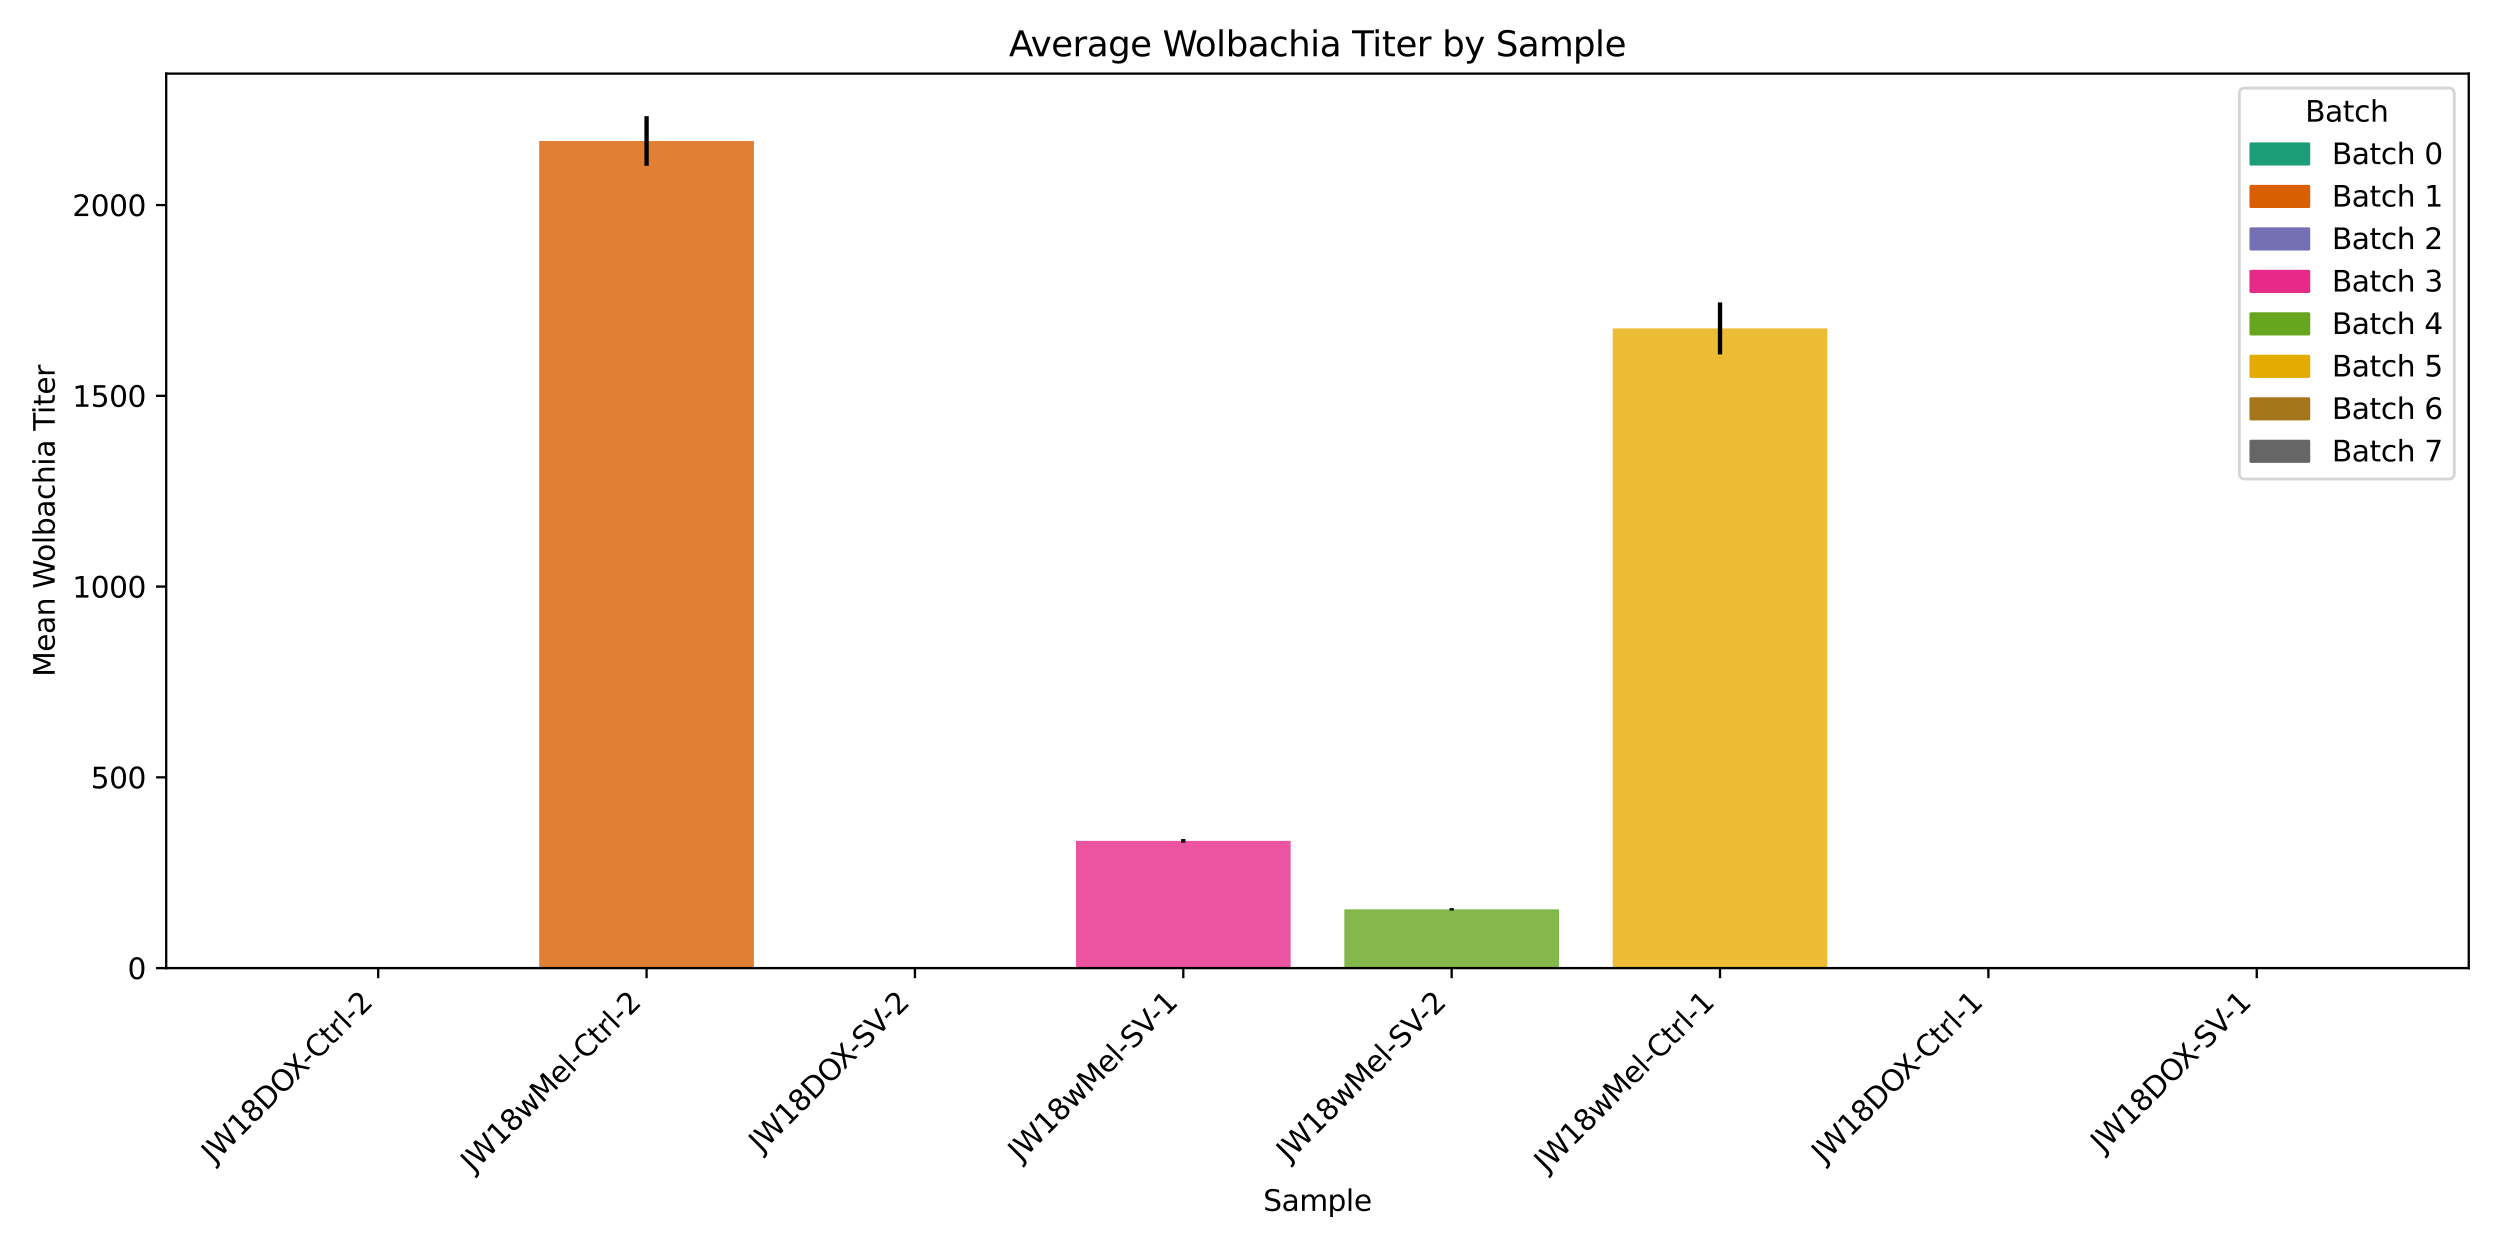 <?xml version="1.0" encoding="utf-8" standalone="no"?>
<!DOCTYPE svg PUBLIC "-//W3C//DTD SVG 1.1//EN"
  "http://www.w3.org/Graphics/SVG/1.1/DTD/svg11.dtd">
<svg xmlns:xlink="http://www.w3.org/1999/xlink" width="864pt" height="432pt" viewBox="0 0 864 432" xmlns="http://www.w3.org/2000/svg" version="1.1">
 <defs>
  <style type="text/css">*{stroke-linejoin: round; stroke-linecap: butt}</style>
 </defs>
 <g id="figure_1">
  <g id="patch_1">
   <path d="M 0 432 
L 864 432 
L 864 0 
L 0 0 
z
" style="fill: #ffffff"/>
  </g>
  <g id="axes_1">
   <g id="patch_2">
    <path d="M 57.44 334.571 
L 853.2 334.571 
L 853.2 25.44 
L 57.44 25.44 
z
" style="fill: #ffffff"/>
   </g>
   <g id="patch_3">
    <path d="M 93.611 334.571 
L 167.808 334.571 
L 167.808 334.571 
L 93.611 334.571 
z
" clip-path="url(#p1fbacc52cd)" style="fill: #1b9e77; opacity: 0.8"/>
   </g>
   <g id="patch_4">
    <path d="M 186.357 334.571 
L 260.554 334.571 
L 260.554 48.731 
L 186.357 48.731 
z
" clip-path="url(#p1fbacc52cd)" style="fill: #d95f02; opacity: 0.8"/>
   </g>
   <g id="patch_5">
    <path d="M 279.103 334.571 
L 353.299 334.571 
L 353.299 334.571 
L 279.103 334.571 
z
" clip-path="url(#p1fbacc52cd)" style="fill: #7570b3; opacity: 0.8"/>
   </g>
   <g id="patch_6">
    <path d="M 371.849 334.571 
L 446.045 334.571 
L 446.045 290.611 
L 371.849 290.611 
z
" clip-path="url(#p1fbacc52cd)" style="fill: #e7298a; opacity: 0.8"/>
   </g>
   <g id="patch_7">
    <path d="M 464.595 334.571 
L 538.791 334.571 
L 538.791 314.262 
L 464.595 314.262 
z
" clip-path="url(#p1fbacc52cd)" style="fill: #66a61e; opacity: 0.8"/>
   </g>
   <g id="patch_8">
    <path d="M 557.341 334.571 
L 631.537 334.571 
L 631.537 113.499 
L 557.341 113.499 
z
" clip-path="url(#p1fbacc52cd)" style="fill: #e6ab02; opacity: 0.8"/>
   </g>
   <g id="patch_9">
    <path d="M 650.086 334.571 
L 724.283 334.571 
L 724.283 334.571 
L 650.086 334.571 
z
" clip-path="url(#p1fbacc52cd)" style="fill: #a6761d; opacity: 0.8"/>
   </g>
   <g id="patch_10">
    <path d="M 742.832 334.571 
L 817.029 334.571 
L 817.029 334.56 
L 742.832 334.56 
z
" clip-path="url(#p1fbacc52cd)" style="fill: #666666; opacity: 0.8"/>
   </g>
   <g id="matplotlib.axis_1">
    <g id="xtick_1">
     <g id="line2d_1">
      <defs>
       <path id="mad83ae4982" d="M 0 0 
L 0 3.5 
" style="stroke: #000000; stroke-width: 0.8"/>
      </defs>
      <g>
       <use xlink:href="#mad83ae4982" x="130.709" y="334.571" style="stroke: #000000; stroke-width: 0.8"/>
      </g>
     </g>
     <g id="text_1">
      <!-- JW18DOX-Ctrl-2 -->
      <g transform="translate(73.931 402.252) rotate(-45) scale(0.1 -0.1)">
       <defs>
        <path id="DejaVuSans-4a" d="M 628 4666 
L 1259 4666 
L 1259 325 
Q 1259 -519 939 -900 
Q 619 -1281 -91 -1281 
L -331 -1281 
L -331 -750 
L -134 -750 
Q 284 -750 456 -515 
Q 628 -281 628 325 
L 628 4666 
z
" transform="scale(0.016)"/>
        <path id="DejaVuSans-57" d="M 213 4666 
L 850 4666 
L 1831 722 
L 2809 4666 
L 3519 4666 
L 4500 722 
L 5478 4666 
L 6119 4666 
L 4947 0 
L 4153 0 
L 3169 4050 
L 2175 0 
L 1381 0 
L 213 4666 
z
" transform="scale(0.016)"/>
        <path id="DejaVuSans-31" d="M 794 531 
L 1825 531 
L 1825 4091 
L 703 3866 
L 703 4441 
L 1819 4666 
L 2450 4666 
L 2450 531 
L 3481 531 
L 3481 0 
L 794 0 
L 794 531 
z
" transform="scale(0.016)"/>
        <path id="DejaVuSans-38" d="M 2034 2216 
Q 1584 2216 1326 1975 
Q 1069 1734 1069 1313 
Q 1069 891 1326 650 
Q 1584 409 2034 409 
Q 2484 409 2743 651 
Q 3003 894 3003 1313 
Q 3003 1734 2745 1975 
Q 2488 2216 2034 2216 
z
M 1403 2484 
Q 997 2584 770 2862 
Q 544 3141 544 3541 
Q 544 4100 942 4425 
Q 1341 4750 2034 4750 
Q 2731 4750 3128 4425 
Q 3525 4100 3525 3541 
Q 3525 3141 3298 2862 
Q 3072 2584 2669 2484 
Q 3125 2378 3379 2068 
Q 3634 1759 3634 1313 
Q 3634 634 3220 271 
Q 2806 -91 2034 -91 
Q 1263 -91 848 271 
Q 434 634 434 1313 
Q 434 1759 690 2068 
Q 947 2378 1403 2484 
z
M 1172 3481 
Q 1172 3119 1398 2916 
Q 1625 2713 2034 2713 
Q 2441 2713 2670 2916 
Q 2900 3119 2900 3481 
Q 2900 3844 2670 4047 
Q 2441 4250 2034 4250 
Q 1625 4250 1398 4047 
Q 1172 3844 1172 3481 
z
" transform="scale(0.016)"/>
        <path id="DejaVuSans-44" d="M 1259 4147 
L 1259 519 
L 2022 519 
Q 2988 519 3436 956 
Q 3884 1394 3884 2338 
Q 3884 3275 3436 3711 
Q 2988 4147 2022 4147 
L 1259 4147 
z
M 628 4666 
L 1925 4666 
Q 3281 4666 3915 4102 
Q 4550 3538 4550 2338 
Q 4550 1131 3912 565 
Q 3275 0 1925 0 
L 628 0 
L 628 4666 
z
" transform="scale(0.016)"/>
        <path id="DejaVuSans-4f" d="M 2522 4238 
Q 1834 4238 1429 3725 
Q 1025 3213 1025 2328 
Q 1025 1447 1429 934 
Q 1834 422 2522 422 
Q 3209 422 3611 934 
Q 4013 1447 4013 2328 
Q 4013 3213 3611 3725 
Q 3209 4238 2522 4238 
z
M 2522 4750 
Q 3503 4750 4090 4092 
Q 4678 3434 4678 2328 
Q 4678 1225 4090 567 
Q 3503 -91 2522 -91 
Q 1538 -91 948 565 
Q 359 1222 359 2328 
Q 359 3434 948 4092 
Q 1538 4750 2522 4750 
z
" transform="scale(0.016)"/>
        <path id="DejaVuSans-58" d="M 403 4666 
L 1081 4666 
L 2241 2931 
L 3406 4666 
L 4084 4666 
L 2584 2425 
L 4184 0 
L 3506 0 
L 2194 1984 
L 872 0 
L 191 0 
L 1856 2491 
L 403 4666 
z
" transform="scale(0.016)"/>
        <path id="DejaVuSans-2d" d="M 313 2009 
L 1997 2009 
L 1997 1497 
L 313 1497 
L 313 2009 
z
" transform="scale(0.016)"/>
        <path id="DejaVuSans-43" d="M 4122 4306 
L 4122 3641 
Q 3803 3938 3442 4084 
Q 3081 4231 2675 4231 
Q 1875 4231 1450 3742 
Q 1025 3253 1025 2328 
Q 1025 1406 1450 917 
Q 1875 428 2675 428 
Q 3081 428 3442 575 
Q 3803 722 4122 1019 
L 4122 359 
Q 3791 134 3420 21 
Q 3050 -91 2638 -91 
Q 1578 -91 968 557 
Q 359 1206 359 2328 
Q 359 3453 968 4101 
Q 1578 4750 2638 4750 
Q 3056 4750 3426 4639 
Q 3797 4528 4122 4306 
z
" transform="scale(0.016)"/>
        <path id="DejaVuSans-74" d="M 1172 4494 
L 1172 3500 
L 2356 3500 
L 2356 3053 
L 1172 3053 
L 1172 1153 
Q 1172 725 1289 603 
Q 1406 481 1766 481 
L 2356 481 
L 2356 0 
L 1766 0 
Q 1100 0 847 248 
Q 594 497 594 1153 
L 594 3053 
L 172 3053 
L 172 3500 
L 594 3500 
L 594 4494 
L 1172 4494 
z
" transform="scale(0.016)"/>
        <path id="DejaVuSans-72" d="M 2631 2963 
Q 2534 3019 2420 3045 
Q 2306 3072 2169 3072 
Q 1681 3072 1420 2755 
Q 1159 2438 1159 1844 
L 1159 0 
L 581 0 
L 581 3500 
L 1159 3500 
L 1159 2956 
Q 1341 3275 1631 3429 
Q 1922 3584 2338 3584 
Q 2397 3584 2469 3576 
Q 2541 3569 2628 3553 
L 2631 2963 
z
" transform="scale(0.016)"/>
        <path id="DejaVuSans-6c" d="M 603 4863 
L 1178 4863 
L 1178 0 
L 603 0 
L 603 4863 
z
" transform="scale(0.016)"/>
        <path id="DejaVuSans-32" d="M 1228 531 
L 3431 531 
L 3431 0 
L 469 0 
L 469 531 
Q 828 903 1448 1529 
Q 2069 2156 2228 2338 
Q 2531 2678 2651 2914 
Q 2772 3150 2772 3378 
Q 2772 3750 2511 3984 
Q 2250 4219 1831 4219 
Q 1534 4219 1204 4116 
Q 875 4013 500 3803 
L 500 4441 
Q 881 4594 1212 4672 
Q 1544 4750 1819 4750 
Q 2544 4750 2975 4387 
Q 3406 4025 3406 3419 
Q 3406 3131 3298 2873 
Q 3191 2616 2906 2266 
Q 2828 2175 2409 1742 
Q 1991 1309 1228 531 
z
" transform="scale(0.016)"/>
       </defs>
       <use xlink:href="#DejaVuSans-4a"/>
       <use xlink:href="#DejaVuSans-57" x="29.492"/>
       <use xlink:href="#DejaVuSans-31" x="128.369"/>
       <use xlink:href="#DejaVuSans-38" x="191.992"/>
       <use xlink:href="#DejaVuSans-44" x="255.615"/>
       <use xlink:href="#DejaVuSans-4f" x="332.617"/>
       <use xlink:href="#DejaVuSans-58" x="404.953"/>
       <use xlink:href="#DejaVuSans-2d" x="468.459"/>
       <use xlink:href="#DejaVuSans-43" x="504.543"/>
       <use xlink:href="#DejaVuSans-74" x="574.367"/>
       <use xlink:href="#DejaVuSans-72" x="613.576"/>
       <use xlink:href="#DejaVuSans-6c" x="654.689"/>
       <use xlink:href="#DejaVuSans-2d" x="682.473"/>
       <use xlink:href="#DejaVuSans-32" x="718.557"/>
      </g>
     </g>
    </g>
    <g id="xtick_2">
     <g id="line2d_2">
      <g>
       <use xlink:href="#mad83ae4982" x="223.455" y="334.571" style="stroke: #000000; stroke-width: 0.8"/>
      </g>
     </g>
     <g id="text_2">
      <!-- JW18wMel-Ctrl-2 -->
      <g transform="translate(163.528 405.401) rotate(-45) scale(0.1 -0.1)">
       <defs>
        <path id="DejaVuSans-77" d="M 269 3500 
L 844 3500 
L 1563 769 
L 2278 3500 
L 2956 3500 
L 3675 769 
L 4391 3500 
L 4966 3500 
L 4050 0 
L 3372 0 
L 2619 2869 
L 1863 0 
L 1184 0 
L 269 3500 
z
" transform="scale(0.016)"/>
        <path id="DejaVuSans-4d" d="M 628 4666 
L 1569 4666 
L 2759 1491 
L 3956 4666 
L 4897 4666 
L 4897 0 
L 4281 0 
L 4281 4097 
L 3078 897 
L 2444 897 
L 1241 4097 
L 1241 0 
L 628 0 
L 628 4666 
z
" transform="scale(0.016)"/>
        <path id="DejaVuSans-65" d="M 3597 1894 
L 3597 1613 
L 953 1613 
Q 991 1019 1311 708 
Q 1631 397 2203 397 
Q 2534 397 2845 478 
Q 3156 559 3463 722 
L 3463 178 
Q 3153 47 2828 -22 
Q 2503 -91 2169 -91 
Q 1331 -91 842 396 
Q 353 884 353 1716 
Q 353 2575 817 3079 
Q 1281 3584 2069 3584 
Q 2775 3584 3186 3129 
Q 3597 2675 3597 1894 
z
M 3022 2063 
Q 3016 2534 2758 2815 
Q 2500 3097 2075 3097 
Q 1594 3097 1305 2825 
Q 1016 2553 972 2059 
L 3022 2063 
z
" transform="scale(0.016)"/>
       </defs>
       <use xlink:href="#DejaVuSans-4a"/>
       <use xlink:href="#DejaVuSans-57" x="29.492"/>
       <use xlink:href="#DejaVuSans-31" x="128.369"/>
       <use xlink:href="#DejaVuSans-38" x="191.992"/>
       <use xlink:href="#DejaVuSans-77" x="255.615"/>
       <use xlink:href="#DejaVuSans-4d" x="337.402"/>
       <use xlink:href="#DejaVuSans-65" x="423.682"/>
       <use xlink:href="#DejaVuSans-6c" x="485.205"/>
       <use xlink:href="#DejaVuSans-2d" x="512.988"/>
       <use xlink:href="#DejaVuSans-43" x="549.072"/>
       <use xlink:href="#DejaVuSans-74" x="618.896"/>
       <use xlink:href="#DejaVuSans-72" x="658.105"/>
       <use xlink:href="#DejaVuSans-6c" x="699.219"/>
       <use xlink:href="#DejaVuSans-2d" x="727.002"/>
       <use xlink:href="#DejaVuSans-32" x="763.086"/>
      </g>
     </g>
    </g>
    <g id="xtick_3">
     <g id="line2d_3">
      <g>
       <use xlink:href="#mad83ae4982" x="316.201" y="334.571" style="stroke: #000000; stroke-width: 0.8"/>
      </g>
     </g>
     <g id="text_3">
      <!-- JW18DOX-SV-2 -->
      <g transform="translate(263.093 398.582) rotate(-45) scale(0.1 -0.1)">
       <defs>
        <path id="DejaVuSans-53" d="M 3425 4513 
L 3425 3897 
Q 3066 4069 2747 4153 
Q 2428 4238 2131 4238 
Q 1616 4238 1336 4038 
Q 1056 3838 1056 3469 
Q 1056 3159 1242 3001 
Q 1428 2844 1947 2747 
L 2328 2669 
Q 3034 2534 3370 2195 
Q 3706 1856 3706 1288 
Q 3706 609 3251 259 
Q 2797 -91 1919 -91 
Q 1588 -91 1214 -16 
Q 841 59 441 206 
L 441 856 
Q 825 641 1194 531 
Q 1563 422 1919 422 
Q 2459 422 2753 634 
Q 3047 847 3047 1241 
Q 3047 1584 2836 1778 
Q 2625 1972 2144 2069 
L 1759 2144 
Q 1053 2284 737 2584 
Q 422 2884 422 3419 
Q 422 4038 858 4394 
Q 1294 4750 2059 4750 
Q 2388 4750 2728 4690 
Q 3069 4631 3425 4513 
z
" transform="scale(0.016)"/>
        <path id="DejaVuSans-56" d="M 1831 0 
L 50 4666 
L 709 4666 
L 2188 738 
L 3669 4666 
L 4325 4666 
L 2547 0 
L 1831 0 
z
" transform="scale(0.016)"/>
       </defs>
       <use xlink:href="#DejaVuSans-4a"/>
       <use xlink:href="#DejaVuSans-57" x="29.492"/>
       <use xlink:href="#DejaVuSans-31" x="128.369"/>
       <use xlink:href="#DejaVuSans-38" x="191.992"/>
       <use xlink:href="#DejaVuSans-44" x="255.615"/>
       <use xlink:href="#DejaVuSans-4f" x="332.617"/>
       <use xlink:href="#DejaVuSans-58" x="404.953"/>
       <use xlink:href="#DejaVuSans-2d" x="468.459"/>
       <use xlink:href="#DejaVuSans-53" x="504.543"/>
       <use xlink:href="#DejaVuSans-56" x="568.02"/>
       <use xlink:href="#DejaVuSans-2d" x="630.553"/>
       <use xlink:href="#DejaVuSans-32" x="666.637"/>
      </g>
     </g>
    </g>
    <g id="xtick_4">
     <g id="line2d_4">
      <g>
       <use xlink:href="#mad83ae4982" x="408.947" y="334.571" style="stroke: #000000; stroke-width: 0.8"/>
      </g>
     </g>
     <g id="text_4">
      <!-- JW18wMel-SV-1 -->
      <g transform="translate(352.69 401.731) rotate(-45) scale(0.1 -0.1)">
       <use xlink:href="#DejaVuSans-4a"/>
       <use xlink:href="#DejaVuSans-57" x="29.492"/>
       <use xlink:href="#DejaVuSans-31" x="128.369"/>
       <use xlink:href="#DejaVuSans-38" x="191.992"/>
       <use xlink:href="#DejaVuSans-77" x="255.615"/>
       <use xlink:href="#DejaVuSans-4d" x="337.402"/>
       <use xlink:href="#DejaVuSans-65" x="423.682"/>
       <use xlink:href="#DejaVuSans-6c" x="485.205"/>
       <use xlink:href="#DejaVuSans-2d" x="512.988"/>
       <use xlink:href="#DejaVuSans-53" x="549.072"/>
       <use xlink:href="#DejaVuSans-56" x="612.549"/>
       <use xlink:href="#DejaVuSans-2d" x="675.082"/>
       <use xlink:href="#DejaVuSans-31" x="711.166"/>
      </g>
     </g>
    </g>
    <g id="xtick_5">
     <g id="line2d_5">
      <g>
       <use xlink:href="#mad83ae4982" x="501.693" y="334.571" style="stroke: #000000; stroke-width: 0.8"/>
      </g>
     </g>
     <g id="text_5">
      <!-- JW18wMel-SV-2 -->
      <g transform="translate(445.436 401.731) rotate(-45) scale(0.1 -0.1)">
       <use xlink:href="#DejaVuSans-4a"/>
       <use xlink:href="#DejaVuSans-57" x="29.492"/>
       <use xlink:href="#DejaVuSans-31" x="128.369"/>
       <use xlink:href="#DejaVuSans-38" x="191.992"/>
       <use xlink:href="#DejaVuSans-77" x="255.615"/>
       <use xlink:href="#DejaVuSans-4d" x="337.402"/>
       <use xlink:href="#DejaVuSans-65" x="423.682"/>
       <use xlink:href="#DejaVuSans-6c" x="485.205"/>
       <use xlink:href="#DejaVuSans-2d" x="512.988"/>
       <use xlink:href="#DejaVuSans-53" x="549.072"/>
       <use xlink:href="#DejaVuSans-56" x="612.549"/>
       <use xlink:href="#DejaVuSans-2d" x="675.082"/>
       <use xlink:href="#DejaVuSans-32" x="711.166"/>
      </g>
     </g>
    </g>
    <g id="xtick_6">
     <g id="line2d_6">
      <g>
       <use xlink:href="#mad83ae4982" x="594.439" y="334.571" style="stroke: #000000; stroke-width: 0.8"/>
      </g>
     </g>
     <g id="text_6">
      <!-- JW18wMel-Ctrl-1 -->
      <g transform="translate(534.512 405.401) rotate(-45) scale(0.1 -0.1)">
       <use xlink:href="#DejaVuSans-4a"/>
       <use xlink:href="#DejaVuSans-57" x="29.492"/>
       <use xlink:href="#DejaVuSans-31" x="128.369"/>
       <use xlink:href="#DejaVuSans-38" x="191.992"/>
       <use xlink:href="#DejaVuSans-77" x="255.615"/>
       <use xlink:href="#DejaVuSans-4d" x="337.402"/>
       <use xlink:href="#DejaVuSans-65" x="423.682"/>
       <use xlink:href="#DejaVuSans-6c" x="485.205"/>
       <use xlink:href="#DejaVuSans-2d" x="512.988"/>
       <use xlink:href="#DejaVuSans-43" x="549.072"/>
       <use xlink:href="#DejaVuSans-74" x="618.896"/>
       <use xlink:href="#DejaVuSans-72" x="658.105"/>
       <use xlink:href="#DejaVuSans-6c" x="699.219"/>
       <use xlink:href="#DejaVuSans-2d" x="727.002"/>
       <use xlink:href="#DejaVuSans-31" x="763.086"/>
      </g>
     </g>
    </g>
    <g id="xtick_7">
     <g id="line2d_7">
      <g>
       <use xlink:href="#mad83ae4982" x="687.185" y="334.571" style="stroke: #000000; stroke-width: 0.8"/>
      </g>
     </g>
     <g id="text_7">
      <!-- JW18DOX-Ctrl-1 -->
      <g transform="translate(630.406 402.252) rotate(-45) scale(0.1 -0.1)">
       <use xlink:href="#DejaVuSans-4a"/>
       <use xlink:href="#DejaVuSans-57" x="29.492"/>
       <use xlink:href="#DejaVuSans-31" x="128.369"/>
       <use xlink:href="#DejaVuSans-38" x="191.992"/>
       <use xlink:href="#DejaVuSans-44" x="255.615"/>
       <use xlink:href="#DejaVuSans-4f" x="332.617"/>
       <use xlink:href="#DejaVuSans-58" x="404.953"/>
       <use xlink:href="#DejaVuSans-2d" x="468.459"/>
       <use xlink:href="#DejaVuSans-43" x="504.543"/>
       <use xlink:href="#DejaVuSans-74" x="574.367"/>
       <use xlink:href="#DejaVuSans-72" x="613.576"/>
       <use xlink:href="#DejaVuSans-6c" x="654.689"/>
       <use xlink:href="#DejaVuSans-2d" x="682.473"/>
       <use xlink:href="#DejaVuSans-31" x="718.557"/>
      </g>
     </g>
    </g>
    <g id="xtick_8">
     <g id="line2d_8">
      <g>
       <use xlink:href="#mad83ae4982" x="779.931" y="334.571" style="stroke: #000000; stroke-width: 0.8"/>
      </g>
     </g>
     <g id="text_8">
      <!-- JW18DOX-SV-1 -->
      <g transform="translate(726.823 398.582) rotate(-45) scale(0.1 -0.1)">
       <use xlink:href="#DejaVuSans-4a"/>
       <use xlink:href="#DejaVuSans-57" x="29.492"/>
       <use xlink:href="#DejaVuSans-31" x="128.369"/>
       <use xlink:href="#DejaVuSans-38" x="191.992"/>
       <use xlink:href="#DejaVuSans-44" x="255.615"/>
       <use xlink:href="#DejaVuSans-4f" x="332.617"/>
       <use xlink:href="#DejaVuSans-58" x="404.953"/>
       <use xlink:href="#DejaVuSans-2d" x="468.459"/>
       <use xlink:href="#DejaVuSans-53" x="504.543"/>
       <use xlink:href="#DejaVuSans-56" x="568.02"/>
       <use xlink:href="#DejaVuSans-2d" x="630.553"/>
       <use xlink:href="#DejaVuSans-31" x="666.637"/>
      </g>
     </g>
    </g>
    <g id="text_9">
     <!-- Sample -->
     <g transform="translate(436.572 418.47) scale(0.1 -0.1)">
      <defs>
       <path id="DejaVuSans-61" d="M 2194 1759 
Q 1497 1759 1228 1600 
Q 959 1441 959 1056 
Q 959 750 1161 570 
Q 1363 391 1709 391 
Q 2188 391 2477 730 
Q 2766 1069 2766 1631 
L 2766 1759 
L 2194 1759 
z
M 3341 1997 
L 3341 0 
L 2766 0 
L 2766 531 
Q 2569 213 2275 61 
Q 1981 -91 1556 -91 
Q 1019 -91 701 211 
Q 384 513 384 1019 
Q 384 1609 779 1909 
Q 1175 2209 1959 2209 
L 2766 2209 
L 2766 2266 
Q 2766 2663 2505 2880 
Q 2244 3097 1772 3097 
Q 1472 3097 1187 3025 
Q 903 2953 641 2809 
L 641 3341 
Q 956 3463 1253 3523 
Q 1550 3584 1831 3584 
Q 2591 3584 2966 3190 
Q 3341 2797 3341 1997 
z
" transform="scale(0.016)"/>
       <path id="DejaVuSans-6d" d="M 3328 2828 
Q 3544 3216 3844 3400 
Q 4144 3584 4550 3584 
Q 5097 3584 5394 3201 
Q 5691 2819 5691 2113 
L 5691 0 
L 5113 0 
L 5113 2094 
Q 5113 2597 4934 2840 
Q 4756 3084 4391 3084 
Q 3944 3084 3684 2787 
Q 3425 2491 3425 1978 
L 3425 0 
L 2847 0 
L 2847 2094 
Q 2847 2600 2669 2842 
Q 2491 3084 2119 3084 
Q 1678 3084 1418 2786 
Q 1159 2488 1159 1978 
L 1159 0 
L 581 0 
L 581 3500 
L 1159 3500 
L 1159 2956 
Q 1356 3278 1631 3431 
Q 1906 3584 2284 3584 
Q 2666 3584 2933 3390 
Q 3200 3197 3328 2828 
z
" transform="scale(0.016)"/>
       <path id="DejaVuSans-70" d="M 1159 525 
L 1159 -1331 
L 581 -1331 
L 581 3500 
L 1159 3500 
L 1159 2969 
Q 1341 3281 1617 3432 
Q 1894 3584 2278 3584 
Q 2916 3584 3314 3078 
Q 3713 2572 3713 1747 
Q 3713 922 3314 415 
Q 2916 -91 2278 -91 
Q 1894 -91 1617 61 
Q 1341 213 1159 525 
z
M 3116 1747 
Q 3116 2381 2855 2742 
Q 2594 3103 2138 3103 
Q 1681 3103 1420 2742 
Q 1159 2381 1159 1747 
Q 1159 1113 1420 752 
Q 1681 391 2138 391 
Q 2594 391 2855 752 
Q 3116 1113 3116 1747 
z
" transform="scale(0.016)"/>
      </defs>
      <use xlink:href="#DejaVuSans-53"/>
      <use xlink:href="#DejaVuSans-61" x="63.477"/>
      <use xlink:href="#DejaVuSans-6d" x="124.756"/>
      <use xlink:href="#DejaVuSans-70" x="222.168"/>
      <use xlink:href="#DejaVuSans-6c" x="285.645"/>
      <use xlink:href="#DejaVuSans-65" x="313.428"/>
     </g>
    </g>
   </g>
   <g id="matplotlib.axis_2">
    <g id="ytick_1">
     <g id="line2d_9">
      <defs>
       <path id="m264a44188a" d="M 0 0 
L -3.5 0 
" style="stroke: #000000; stroke-width: 0.8"/>
      </defs>
      <g>
       <use xlink:href="#m264a44188a" x="57.44" y="334.571" style="stroke: #000000; stroke-width: 0.8"/>
      </g>
     </g>
     <g id="text_10">
      <!-- 0 -->
      <g transform="translate(44.078 338.37) scale(0.1 -0.1)">
       <defs>
        <path id="DejaVuSans-30" d="M 2034 4250 
Q 1547 4250 1301 3770 
Q 1056 3291 1056 2328 
Q 1056 1369 1301 889 
Q 1547 409 2034 409 
Q 2525 409 2770 889 
Q 3016 1369 3016 2328 
Q 3016 3291 2770 3770 
Q 2525 4250 2034 4250 
z
M 2034 4750 
Q 2819 4750 3233 4129 
Q 3647 3509 3647 2328 
Q 3647 1150 3233 529 
Q 2819 -91 2034 -91 
Q 1250 -91 836 529 
Q 422 1150 422 2328 
Q 422 3509 836 4129 
Q 1250 4750 2034 4750 
z
" transform="scale(0.016)"/>
       </defs>
       <use xlink:href="#DejaVuSans-30"/>
      </g>
     </g>
    </g>
    <g id="ytick_2">
     <g id="line2d_10">
      <g>
       <use xlink:href="#m264a44188a" x="57.44" y="268.646" style="stroke: #000000; stroke-width: 0.8"/>
      </g>
     </g>
     <g id="text_11">
      <!-- 500 -->
      <g transform="translate(31.352 272.445) scale(0.1 -0.1)">
       <defs>
        <path id="DejaVuSans-35" d="M 691 4666 
L 3169 4666 
L 3169 4134 
L 1269 4134 
L 1269 2991 
Q 1406 3038 1543 3061 
Q 1681 3084 1819 3084 
Q 2600 3084 3056 2656 
Q 3513 2228 3513 1497 
Q 3513 744 3044 326 
Q 2575 -91 1722 -91 
Q 1428 -91 1123 -41 
Q 819 9 494 109 
L 494 744 
Q 775 591 1075 516 
Q 1375 441 1709 441 
Q 2250 441 2565 725 
Q 2881 1009 2881 1497 
Q 2881 1984 2565 2268 
Q 2250 2553 1709 2553 
Q 1456 2553 1204 2497 
Q 953 2441 691 2322 
L 691 4666 
z
" transform="scale(0.016)"/>
       </defs>
       <use xlink:href="#DejaVuSans-35"/>
       <use xlink:href="#DejaVuSans-30" x="63.623"/>
       <use xlink:href="#DejaVuSans-30" x="127.246"/>
      </g>
     </g>
    </g>
    <g id="ytick_3">
     <g id="line2d_11">
      <g>
       <use xlink:href="#m264a44188a" x="57.44" y="202.721" style="stroke: #000000; stroke-width: 0.8"/>
      </g>
     </g>
     <g id="text_12">
      <!-- 1000 -->
      <g transform="translate(24.99 206.52) scale(0.1 -0.1)">
       <use xlink:href="#DejaVuSans-31"/>
       <use xlink:href="#DejaVuSans-30" x="63.623"/>
       <use xlink:href="#DejaVuSans-30" x="127.246"/>
       <use xlink:href="#DejaVuSans-30" x="190.869"/>
      </g>
     </g>
    </g>
    <g id="ytick_4">
     <g id="line2d_12">
      <g>
       <use xlink:href="#m264a44188a" x="57.44" y="136.796" style="stroke: #000000; stroke-width: 0.8"/>
      </g>
     </g>
     <g id="text_13">
      <!-- 1500 -->
      <g transform="translate(24.99 140.595) scale(0.1 -0.1)">
       <use xlink:href="#DejaVuSans-31"/>
       <use xlink:href="#DejaVuSans-35" x="63.623"/>
       <use xlink:href="#DejaVuSans-30" x="127.246"/>
       <use xlink:href="#DejaVuSans-30" x="190.869"/>
      </g>
     </g>
    </g>
    <g id="ytick_5">
     <g id="line2d_13">
      <g>
       <use xlink:href="#m264a44188a" x="57.44" y="70.871" style="stroke: #000000; stroke-width: 0.8"/>
      </g>
     </g>
     <g id="text_14">
      <!-- 2000 -->
      <g transform="translate(24.99 74.67) scale(0.1 -0.1)">
       <use xlink:href="#DejaVuSans-32"/>
       <use xlink:href="#DejaVuSans-30" x="63.623"/>
       <use xlink:href="#DejaVuSans-30" x="127.246"/>
       <use xlink:href="#DejaVuSans-30" x="190.869"/>
      </g>
     </g>
    </g>
    <g id="text_15">
     <!-- Mean Wolbachia Titer -->
     <g transform="translate(18.91 233.894) rotate(-90) scale(0.1 -0.1)">
      <defs>
       <path id="DejaVuSans-6e" d="M 3513 2113 
L 3513 0 
L 2938 0 
L 2938 2094 
Q 2938 2591 2744 2837 
Q 2550 3084 2163 3084 
Q 1697 3084 1428 2787 
Q 1159 2491 1159 1978 
L 1159 0 
L 581 0 
L 581 3500 
L 1159 3500 
L 1159 2956 
Q 1366 3272 1645 3428 
Q 1925 3584 2291 3584 
Q 2894 3584 3203 3211 
Q 3513 2838 3513 2113 
z
" transform="scale(0.016)"/>
       <path id="DejaVuSans-20" transform="scale(0.016)"/>
       <path id="DejaVuSans-6f" d="M 1959 3097 
Q 1497 3097 1228 2736 
Q 959 2375 959 1747 
Q 959 1119 1226 758 
Q 1494 397 1959 397 
Q 2419 397 2687 759 
Q 2956 1122 2956 1747 
Q 2956 2369 2687 2733 
Q 2419 3097 1959 3097 
z
M 1959 3584 
Q 2709 3584 3137 3096 
Q 3566 2609 3566 1747 
Q 3566 888 3137 398 
Q 2709 -91 1959 -91 
Q 1206 -91 779 398 
Q 353 888 353 1747 
Q 353 2609 779 3096 
Q 1206 3584 1959 3584 
z
" transform="scale(0.016)"/>
       <path id="DejaVuSans-62" d="M 3116 1747 
Q 3116 2381 2855 2742 
Q 2594 3103 2138 3103 
Q 1681 3103 1420 2742 
Q 1159 2381 1159 1747 
Q 1159 1113 1420 752 
Q 1681 391 2138 391 
Q 2594 391 2855 752 
Q 3116 1113 3116 1747 
z
M 1159 2969 
Q 1341 3281 1617 3432 
Q 1894 3584 2278 3584 
Q 2916 3584 3314 3078 
Q 3713 2572 3713 1747 
Q 3713 922 3314 415 
Q 2916 -91 2278 -91 
Q 1894 -91 1617 61 
Q 1341 213 1159 525 
L 1159 0 
L 581 0 
L 581 4863 
L 1159 4863 
L 1159 2969 
z
" transform="scale(0.016)"/>
       <path id="DejaVuSans-63" d="M 3122 3366 
L 3122 2828 
Q 2878 2963 2633 3030 
Q 2388 3097 2138 3097 
Q 1578 3097 1268 2742 
Q 959 2388 959 1747 
Q 959 1106 1268 751 
Q 1578 397 2138 397 
Q 2388 397 2633 464 
Q 2878 531 3122 666 
L 3122 134 
Q 2881 22 2623 -34 
Q 2366 -91 2075 -91 
Q 1284 -91 818 406 
Q 353 903 353 1747 
Q 353 2603 823 3093 
Q 1294 3584 2113 3584 
Q 2378 3584 2631 3529 
Q 2884 3475 3122 3366 
z
" transform="scale(0.016)"/>
       <path id="DejaVuSans-68" d="M 3513 2113 
L 3513 0 
L 2938 0 
L 2938 2094 
Q 2938 2591 2744 2837 
Q 2550 3084 2163 3084 
Q 1697 3084 1428 2787 
Q 1159 2491 1159 1978 
L 1159 0 
L 581 0 
L 581 4863 
L 1159 4863 
L 1159 2956 
Q 1366 3272 1645 3428 
Q 1925 3584 2291 3584 
Q 2894 3584 3203 3211 
Q 3513 2838 3513 2113 
z
" transform="scale(0.016)"/>
       <path id="DejaVuSans-69" d="M 603 3500 
L 1178 3500 
L 1178 0 
L 603 0 
L 603 3500 
z
M 603 4863 
L 1178 4863 
L 1178 4134 
L 603 4134 
L 603 4863 
z
" transform="scale(0.016)"/>
       <path id="DejaVuSans-54" d="M -19 4666 
L 3928 4666 
L 3928 4134 
L 2272 4134 
L 2272 0 
L 1638 0 
L 1638 4134 
L -19 4134 
L -19 4666 
z
" transform="scale(0.016)"/>
      </defs>
      <use xlink:href="#DejaVuSans-4d"/>
      <use xlink:href="#DejaVuSans-65" x="86.279"/>
      <use xlink:href="#DejaVuSans-61" x="147.803"/>
      <use xlink:href="#DejaVuSans-6e" x="209.082"/>
      <use xlink:href="#DejaVuSans-20" x="272.461"/>
      <use xlink:href="#DejaVuSans-57" x="304.248"/>
      <use xlink:href="#DejaVuSans-6f" x="397.25"/>
      <use xlink:href="#DejaVuSans-6c" x="458.432"/>
      <use xlink:href="#DejaVuSans-62" x="486.215"/>
      <use xlink:href="#DejaVuSans-61" x="549.691"/>
      <use xlink:href="#DejaVuSans-63" x="610.971"/>
      <use xlink:href="#DejaVuSans-68" x="665.951"/>
      <use xlink:href="#DejaVuSans-69" x="729.33"/>
      <use xlink:href="#DejaVuSans-61" x="757.113"/>
      <use xlink:href="#DejaVuSans-20" x="818.393"/>
      <use xlink:href="#DejaVuSans-54" x="850.18"/>
      <use xlink:href="#DejaVuSans-69" x="908.139"/>
      <use xlink:href="#DejaVuSans-74" x="935.922"/>
      <use xlink:href="#DejaVuSans-65" x="975.131"/>
      <use xlink:href="#DejaVuSans-72" x="1036.654"/>
     </g>
    </g>
   </g>
   <g id="LineCollection_1">
    <path d="M 130.709 334.571 
L 130.709 334.571 
" clip-path="url(#p1fbacc52cd)" style="fill: none; stroke: #000000; stroke-width: 1.5"/>
   </g>
   <g id="LineCollection_2">
    <path d="M 223.455 57.301 
L 223.455 40.161 
" clip-path="url(#p1fbacc52cd)" style="fill: none; stroke: #000000; stroke-width: 1.5"/>
   </g>
   <g id="LineCollection_3">
    <path d="M 316.201 334.571 
L 316.201 334.571 
" clip-path="url(#p1fbacc52cd)" style="fill: none; stroke: #000000; stroke-width: 1.5"/>
   </g>
   <g id="LineCollection_4">
    <path d="M 408.947 291.251 
L 408.947 289.971 
" clip-path="url(#p1fbacc52cd)" style="fill: none; stroke: #000000; stroke-width: 1.5"/>
   </g>
   <g id="LineCollection_5">
    <path d="M 501.693 314.67 
L 501.693 313.853 
" clip-path="url(#p1fbacc52cd)" style="fill: none; stroke: #000000; stroke-width: 1.5"/>
   </g>
   <g id="LineCollection_6">
    <path d="M 594.439 122.49 
L 594.439 104.508 
" clip-path="url(#p1fbacc52cd)" style="fill: none; stroke: #000000; stroke-width: 1.5"/>
   </g>
   <g id="LineCollection_7">
    <path d="M 687.185 334.571 
L 687.185 334.571 
" clip-path="url(#p1fbacc52cd)" style="fill: none; stroke: #000000; stroke-width: 1.5"/>
   </g>
   <g id="LineCollection_8">
    <path d="M 779.931 334.565 
L 779.931 334.556 
" clip-path="url(#p1fbacc52cd)" style="fill: none; stroke: #000000; stroke-width: 1.5"/>
   </g>
   <g id="patch_11">
    <path d="M 57.44 334.571 
L 57.44 25.44 
" style="fill: none; stroke: #000000; stroke-width: 0.8; stroke-linejoin: miter; stroke-linecap: square"/>
   </g>
   <g id="patch_12">
    <path d="M 853.2 334.571 
L 853.2 25.44 
" style="fill: none; stroke: #000000; stroke-width: 0.8; stroke-linejoin: miter; stroke-linecap: square"/>
   </g>
   <g id="patch_13">
    <path d="M 57.44 334.571 
L 853.2 334.571 
" style="fill: none; stroke: #000000; stroke-width: 0.8; stroke-linejoin: miter; stroke-linecap: square"/>
   </g>
   <g id="patch_14">
    <path d="M 57.44 25.44 
L 853.2 25.44 
" style="fill: none; stroke: #000000; stroke-width: 0.8; stroke-linejoin: miter; stroke-linecap: square"/>
   </g>
   <g id="text_16">
    <!-- Average Wolbachia Titer by Sample -->
    <g transform="translate(348.691 19.44) scale(0.12 -0.12)">
     <defs>
      <path id="DejaVuSans-41" d="M 2188 4044 
L 1331 1722 
L 3047 1722 
L 2188 4044 
z
M 1831 4666 
L 2547 4666 
L 4325 0 
L 3669 0 
L 3244 1197 
L 1141 1197 
L 716 0 
L 50 0 
L 1831 4666 
z
" transform="scale(0.016)"/>
      <path id="DejaVuSans-76" d="M 191 3500 
L 800 3500 
L 1894 563 
L 2988 3500 
L 3597 3500 
L 2284 0 
L 1503 0 
L 191 3500 
z
" transform="scale(0.016)"/>
      <path id="DejaVuSans-67" d="M 2906 1791 
Q 2906 2416 2648 2759 
Q 2391 3103 1925 3103 
Q 1463 3103 1205 2759 
Q 947 2416 947 1791 
Q 947 1169 1205 825 
Q 1463 481 1925 481 
Q 2391 481 2648 825 
Q 2906 1169 2906 1791 
z
M 3481 434 
Q 3481 -459 3084 -895 
Q 2688 -1331 1869 -1331 
Q 1566 -1331 1297 -1286 
Q 1028 -1241 775 -1147 
L 775 -588 
Q 1028 -725 1275 -790 
Q 1522 -856 1778 -856 
Q 2344 -856 2625 -561 
Q 2906 -266 2906 331 
L 2906 616 
Q 2728 306 2450 153 
Q 2172 0 1784 0 
Q 1141 0 747 490 
Q 353 981 353 1791 
Q 353 2603 747 3093 
Q 1141 3584 1784 3584 
Q 2172 3584 2450 3431 
Q 2728 3278 2906 2969 
L 2906 3500 
L 3481 3500 
L 3481 434 
z
" transform="scale(0.016)"/>
      <path id="DejaVuSans-79" d="M 2059 -325 
Q 1816 -950 1584 -1140 
Q 1353 -1331 966 -1331 
L 506 -1331 
L 506 -850 
L 844 -850 
Q 1081 -850 1212 -737 
Q 1344 -625 1503 -206 
L 1606 56 
L 191 3500 
L 800 3500 
L 1894 763 
L 2988 3500 
L 3597 3500 
L 2059 -325 
z
" transform="scale(0.016)"/>
     </defs>
     <use xlink:href="#DejaVuSans-41"/>
     <use xlink:href="#DejaVuSans-76" x="62.533"/>
     <use xlink:href="#DejaVuSans-65" x="121.713"/>
     <use xlink:href="#DejaVuSans-72" x="183.236"/>
     <use xlink:href="#DejaVuSans-61" x="224.35"/>
     <use xlink:href="#DejaVuSans-67" x="285.629"/>
     <use xlink:href="#DejaVuSans-65" x="349.105"/>
     <use xlink:href="#DejaVuSans-20" x="410.629"/>
     <use xlink:href="#DejaVuSans-57" x="442.416"/>
     <use xlink:href="#DejaVuSans-6f" x="535.418"/>
     <use xlink:href="#DejaVuSans-6c" x="596.6"/>
     <use xlink:href="#DejaVuSans-62" x="624.383"/>
     <use xlink:href="#DejaVuSans-61" x="687.859"/>
     <use xlink:href="#DejaVuSans-63" x="749.139"/>
     <use xlink:href="#DejaVuSans-68" x="804.119"/>
     <use xlink:href="#DejaVuSans-69" x="867.498"/>
     <use xlink:href="#DejaVuSans-61" x="895.281"/>
     <use xlink:href="#DejaVuSans-20" x="956.561"/>
     <use xlink:href="#DejaVuSans-54" x="988.348"/>
     <use xlink:href="#DejaVuSans-69" x="1046.307"/>
     <use xlink:href="#DejaVuSans-74" x="1074.09"/>
     <use xlink:href="#DejaVuSans-65" x="1113.299"/>
     <use xlink:href="#DejaVuSans-72" x="1174.822"/>
     <use xlink:href="#DejaVuSans-20" x="1215.936"/>
     <use xlink:href="#DejaVuSans-62" x="1247.723"/>
     <use xlink:href="#DejaVuSans-79" x="1311.199"/>
     <use xlink:href="#DejaVuSans-20" x="1370.379"/>
     <use xlink:href="#DejaVuSans-53" x="1402.166"/>
     <use xlink:href="#DejaVuSans-61" x="1465.643"/>
     <use xlink:href="#DejaVuSans-6d" x="1526.922"/>
     <use xlink:href="#DejaVuSans-70" x="1624.334"/>
     <use xlink:href="#DejaVuSans-6c" x="1687.811"/>
     <use xlink:href="#DejaVuSans-65" x="1715.594"/>
    </g>
   </g>
   <g id="legend_1">
    <g id="patch_15">
     <path d="M 775.914 165.543 
L 846.2 165.543 
Q 848.2 165.543 848.2 163.543 
L 848.2 32.44 
Q 848.2 30.44 846.2 30.44 
L 775.914 30.44 
Q 773.914 30.44 773.914 32.44 
L 773.914 163.543 
Q 773.914 165.543 775.914 165.543 
z
" style="fill: #ffffff; opacity: 0.8; stroke: #cccccc; stroke-linejoin: miter"/>
    </g>
    <g id="text_17">
     <!-- Batch -->
     <g transform="translate(796.684 42.038) scale(0.1 -0.1)">
      <defs>
       <path id="DejaVuSans-42" d="M 1259 2228 
L 1259 519 
L 2272 519 
Q 2781 519 3026 730 
Q 3272 941 3272 1375 
Q 3272 1813 3026 2020 
Q 2781 2228 2272 2228 
L 1259 2228 
z
M 1259 4147 
L 1259 2741 
L 2194 2741 
Q 2656 2741 2882 2914 
Q 3109 3088 3109 3444 
Q 3109 3797 2882 3972 
Q 2656 4147 2194 4147 
L 1259 4147 
z
M 628 4666 
L 2241 4666 
Q 2963 4666 3353 4366 
Q 3744 4066 3744 3513 
Q 3744 3084 3544 2831 
Q 3344 2578 2956 2516 
Q 3422 2416 3680 2098 
Q 3938 1781 3938 1306 
Q 3938 681 3513 340 
Q 3088 0 2303 0 
L 628 0 
L 628 4666 
z
" transform="scale(0.016)"/>
      </defs>
      <use xlink:href="#DejaVuSans-42"/>
      <use xlink:href="#DejaVuSans-61" x="68.604"/>
      <use xlink:href="#DejaVuSans-74" x="129.883"/>
      <use xlink:href="#DejaVuSans-63" x="169.092"/>
      <use xlink:href="#DejaVuSans-68" x="224.072"/>
     </g>
    </g>
    <g id="patch_16">
     <path d="M 777.914 56.717 
L 797.914 56.717 
L 797.914 49.717 
L 777.914 49.717 
z
" style="fill: #1b9e77; stroke: #1b9e77; stroke-linejoin: miter"/>
    </g>
    <g id="text_18">
     <!-- Batch 0 -->
     <g transform="translate(805.914 56.717) scale(0.1 -0.1)">
      <use xlink:href="#DejaVuSans-42"/>
      <use xlink:href="#DejaVuSans-61" x="68.604"/>
      <use xlink:href="#DejaVuSans-74" x="129.883"/>
      <use xlink:href="#DejaVuSans-63" x="169.092"/>
      <use xlink:href="#DejaVuSans-68" x="224.072"/>
      <use xlink:href="#DejaVuSans-20" x="287.451"/>
      <use xlink:href="#DejaVuSans-30" x="319.238"/>
     </g>
    </g>
    <g id="patch_17">
     <path d="M 777.914 71.395 
L 797.914 71.395 
L 797.914 64.395 
L 777.914 64.395 
z
" style="fill: #d95f02; stroke: #d95f02; stroke-linejoin: miter"/>
    </g>
    <g id="text_19">
     <!-- Batch 1 -->
     <g transform="translate(805.914 71.395) scale(0.1 -0.1)">
      <use xlink:href="#DejaVuSans-42"/>
      <use xlink:href="#DejaVuSans-61" x="68.604"/>
      <use xlink:href="#DejaVuSans-74" x="129.883"/>
      <use xlink:href="#DejaVuSans-63" x="169.092"/>
      <use xlink:href="#DejaVuSans-68" x="224.072"/>
      <use xlink:href="#DejaVuSans-20" x="287.451"/>
      <use xlink:href="#DejaVuSans-31" x="319.238"/>
     </g>
    </g>
    <g id="patch_18">
     <path d="M 777.914 86.073 
L 797.914 86.073 
L 797.914 79.073 
L 777.914 79.073 
z
" style="fill: #7570b3; stroke: #7570b3; stroke-linejoin: miter"/>
    </g>
    <g id="text_20">
     <!-- Batch 2 -->
     <g transform="translate(805.914 86.073) scale(0.1 -0.1)">
      <use xlink:href="#DejaVuSans-42"/>
      <use xlink:href="#DejaVuSans-61" x="68.604"/>
      <use xlink:href="#DejaVuSans-74" x="129.883"/>
      <use xlink:href="#DejaVuSans-63" x="169.092"/>
      <use xlink:href="#DejaVuSans-68" x="224.072"/>
      <use xlink:href="#DejaVuSans-20" x="287.451"/>
      <use xlink:href="#DejaVuSans-32" x="319.238"/>
     </g>
    </g>
    <g id="patch_19">
     <path d="M 777.914 100.751 
L 797.914 100.751 
L 797.914 93.751 
L 777.914 93.751 
z
" style="fill: #e7298a; stroke: #e7298a; stroke-linejoin: miter"/>
    </g>
    <g id="text_21">
     <!-- Batch 3 -->
     <g transform="translate(805.914 100.751) scale(0.1 -0.1)">
      <defs>
       <path id="DejaVuSans-33" d="M 2597 2516 
Q 3050 2419 3304 2112 
Q 3559 1806 3559 1356 
Q 3559 666 3084 287 
Q 2609 -91 1734 -91 
Q 1441 -91 1130 -33 
Q 819 25 488 141 
L 488 750 
Q 750 597 1062 519 
Q 1375 441 1716 441 
Q 2309 441 2620 675 
Q 2931 909 2931 1356 
Q 2931 1769 2642 2001 
Q 2353 2234 1838 2234 
L 1294 2234 
L 1294 2753 
L 1863 2753 
Q 2328 2753 2575 2939 
Q 2822 3125 2822 3475 
Q 2822 3834 2567 4026 
Q 2313 4219 1838 4219 
Q 1578 4219 1281 4162 
Q 984 4106 628 3988 
L 628 4550 
Q 988 4650 1302 4700 
Q 1616 4750 1894 4750 
Q 2613 4750 3031 4423 
Q 3450 4097 3450 3541 
Q 3450 3153 3228 2886 
Q 3006 2619 2597 2516 
z
" transform="scale(0.016)"/>
      </defs>
      <use xlink:href="#DejaVuSans-42"/>
      <use xlink:href="#DejaVuSans-61" x="68.604"/>
      <use xlink:href="#DejaVuSans-74" x="129.883"/>
      <use xlink:href="#DejaVuSans-63" x="169.092"/>
      <use xlink:href="#DejaVuSans-68" x="224.072"/>
      <use xlink:href="#DejaVuSans-20" x="287.451"/>
      <use xlink:href="#DejaVuSans-33" x="319.238"/>
     </g>
    </g>
    <g id="patch_20">
     <path d="M 777.914 115.429 
L 797.914 115.429 
L 797.914 108.429 
L 777.914 108.429 
z
" style="fill: #66a61e; stroke: #66a61e; stroke-linejoin: miter"/>
    </g>
    <g id="text_22">
     <!-- Batch 4 -->
     <g transform="translate(805.914 115.429) scale(0.1 -0.1)">
      <defs>
       <path id="DejaVuSans-34" d="M 2419 4116 
L 825 1625 
L 2419 1625 
L 2419 4116 
z
M 2253 4666 
L 3047 4666 
L 3047 1625 
L 3713 1625 
L 3713 1100 
L 3047 1100 
L 3047 0 
L 2419 0 
L 2419 1100 
L 313 1100 
L 313 1709 
L 2253 4666 
z
" transform="scale(0.016)"/>
      </defs>
      <use xlink:href="#DejaVuSans-42"/>
      <use xlink:href="#DejaVuSans-61" x="68.604"/>
      <use xlink:href="#DejaVuSans-74" x="129.883"/>
      <use xlink:href="#DejaVuSans-63" x="169.092"/>
      <use xlink:href="#DejaVuSans-68" x="224.072"/>
      <use xlink:href="#DejaVuSans-20" x="287.451"/>
      <use xlink:href="#DejaVuSans-34" x="319.238"/>
     </g>
    </g>
    <g id="patch_21">
     <path d="M 777.914 130.107 
L 797.914 130.107 
L 797.914 123.107 
L 777.914 123.107 
z
" style="fill: #e6ab02; stroke: #e6ab02; stroke-linejoin: miter"/>
    </g>
    <g id="text_23">
     <!-- Batch 5 -->
     <g transform="translate(805.914 130.107) scale(0.1 -0.1)">
      <use xlink:href="#DejaVuSans-42"/>
      <use xlink:href="#DejaVuSans-61" x="68.604"/>
      <use xlink:href="#DejaVuSans-74" x="129.883"/>
      <use xlink:href="#DejaVuSans-63" x="169.092"/>
      <use xlink:href="#DejaVuSans-68" x="224.072"/>
      <use xlink:href="#DejaVuSans-20" x="287.451"/>
      <use xlink:href="#DejaVuSans-35" x="319.238"/>
     </g>
    </g>
    <g id="patch_22">
     <path d="M 777.914 144.785 
L 797.914 144.785 
L 797.914 137.785 
L 777.914 137.785 
z
" style="fill: #a6761d; stroke: #a6761d; stroke-linejoin: miter"/>
    </g>
    <g id="text_24">
     <!-- Batch 6 -->
     <g transform="translate(805.914 144.785) scale(0.1 -0.1)">
      <defs>
       <path id="DejaVuSans-36" d="M 2113 2584 
Q 1688 2584 1439 2293 
Q 1191 2003 1191 1497 
Q 1191 994 1439 701 
Q 1688 409 2113 409 
Q 2538 409 2786 701 
Q 3034 994 3034 1497 
Q 3034 2003 2786 2293 
Q 2538 2584 2113 2584 
z
M 3366 4563 
L 3366 3988 
Q 3128 4100 2886 4159 
Q 2644 4219 2406 4219 
Q 1781 4219 1451 3797 
Q 1122 3375 1075 2522 
Q 1259 2794 1537 2939 
Q 1816 3084 2150 3084 
Q 2853 3084 3261 2657 
Q 3669 2231 3669 1497 
Q 3669 778 3244 343 
Q 2819 -91 2113 -91 
Q 1303 -91 875 529 
Q 447 1150 447 2328 
Q 447 3434 972 4092 
Q 1497 4750 2381 4750 
Q 2619 4750 2861 4703 
Q 3103 4656 3366 4563 
z
" transform="scale(0.016)"/>
      </defs>
      <use xlink:href="#DejaVuSans-42"/>
      <use xlink:href="#DejaVuSans-61" x="68.604"/>
      <use xlink:href="#DejaVuSans-74" x="129.883"/>
      <use xlink:href="#DejaVuSans-63" x="169.092"/>
      <use xlink:href="#DejaVuSans-68" x="224.072"/>
      <use xlink:href="#DejaVuSans-20" x="287.451"/>
      <use xlink:href="#DejaVuSans-36" x="319.238"/>
     </g>
    </g>
    <g id="patch_23">
     <path d="M 777.914 159.463 
L 797.914 159.463 
L 797.914 152.463 
L 777.914 152.463 
z
" style="fill: #666666; stroke: #666666; stroke-linejoin: miter"/>
    </g>
    <g id="text_25">
     <!-- Batch 7 -->
     <g transform="translate(805.914 159.463) scale(0.1 -0.1)">
      <defs>
       <path id="DejaVuSans-37" d="M 525 4666 
L 3525 4666 
L 3525 4397 
L 1831 0 
L 1172 0 
L 2766 4134 
L 525 4134 
L 525 4666 
z
" transform="scale(0.016)"/>
      </defs>
      <use xlink:href="#DejaVuSans-42"/>
      <use xlink:href="#DejaVuSans-61" x="68.604"/>
      <use xlink:href="#DejaVuSans-74" x="129.883"/>
      <use xlink:href="#DejaVuSans-63" x="169.092"/>
      <use xlink:href="#DejaVuSans-68" x="224.072"/>
      <use xlink:href="#DejaVuSans-20" x="287.451"/>
      <use xlink:href="#DejaVuSans-37" x="319.238"/>
     </g>
    </g>
   </g>
  </g>
 </g>
 <defs>
  <clipPath id="p1fbacc52cd">
   <rect x="57.44" y="25.44" width="795.76" height="309.131"/>
  </clipPath>
 </defs>
</svg>
